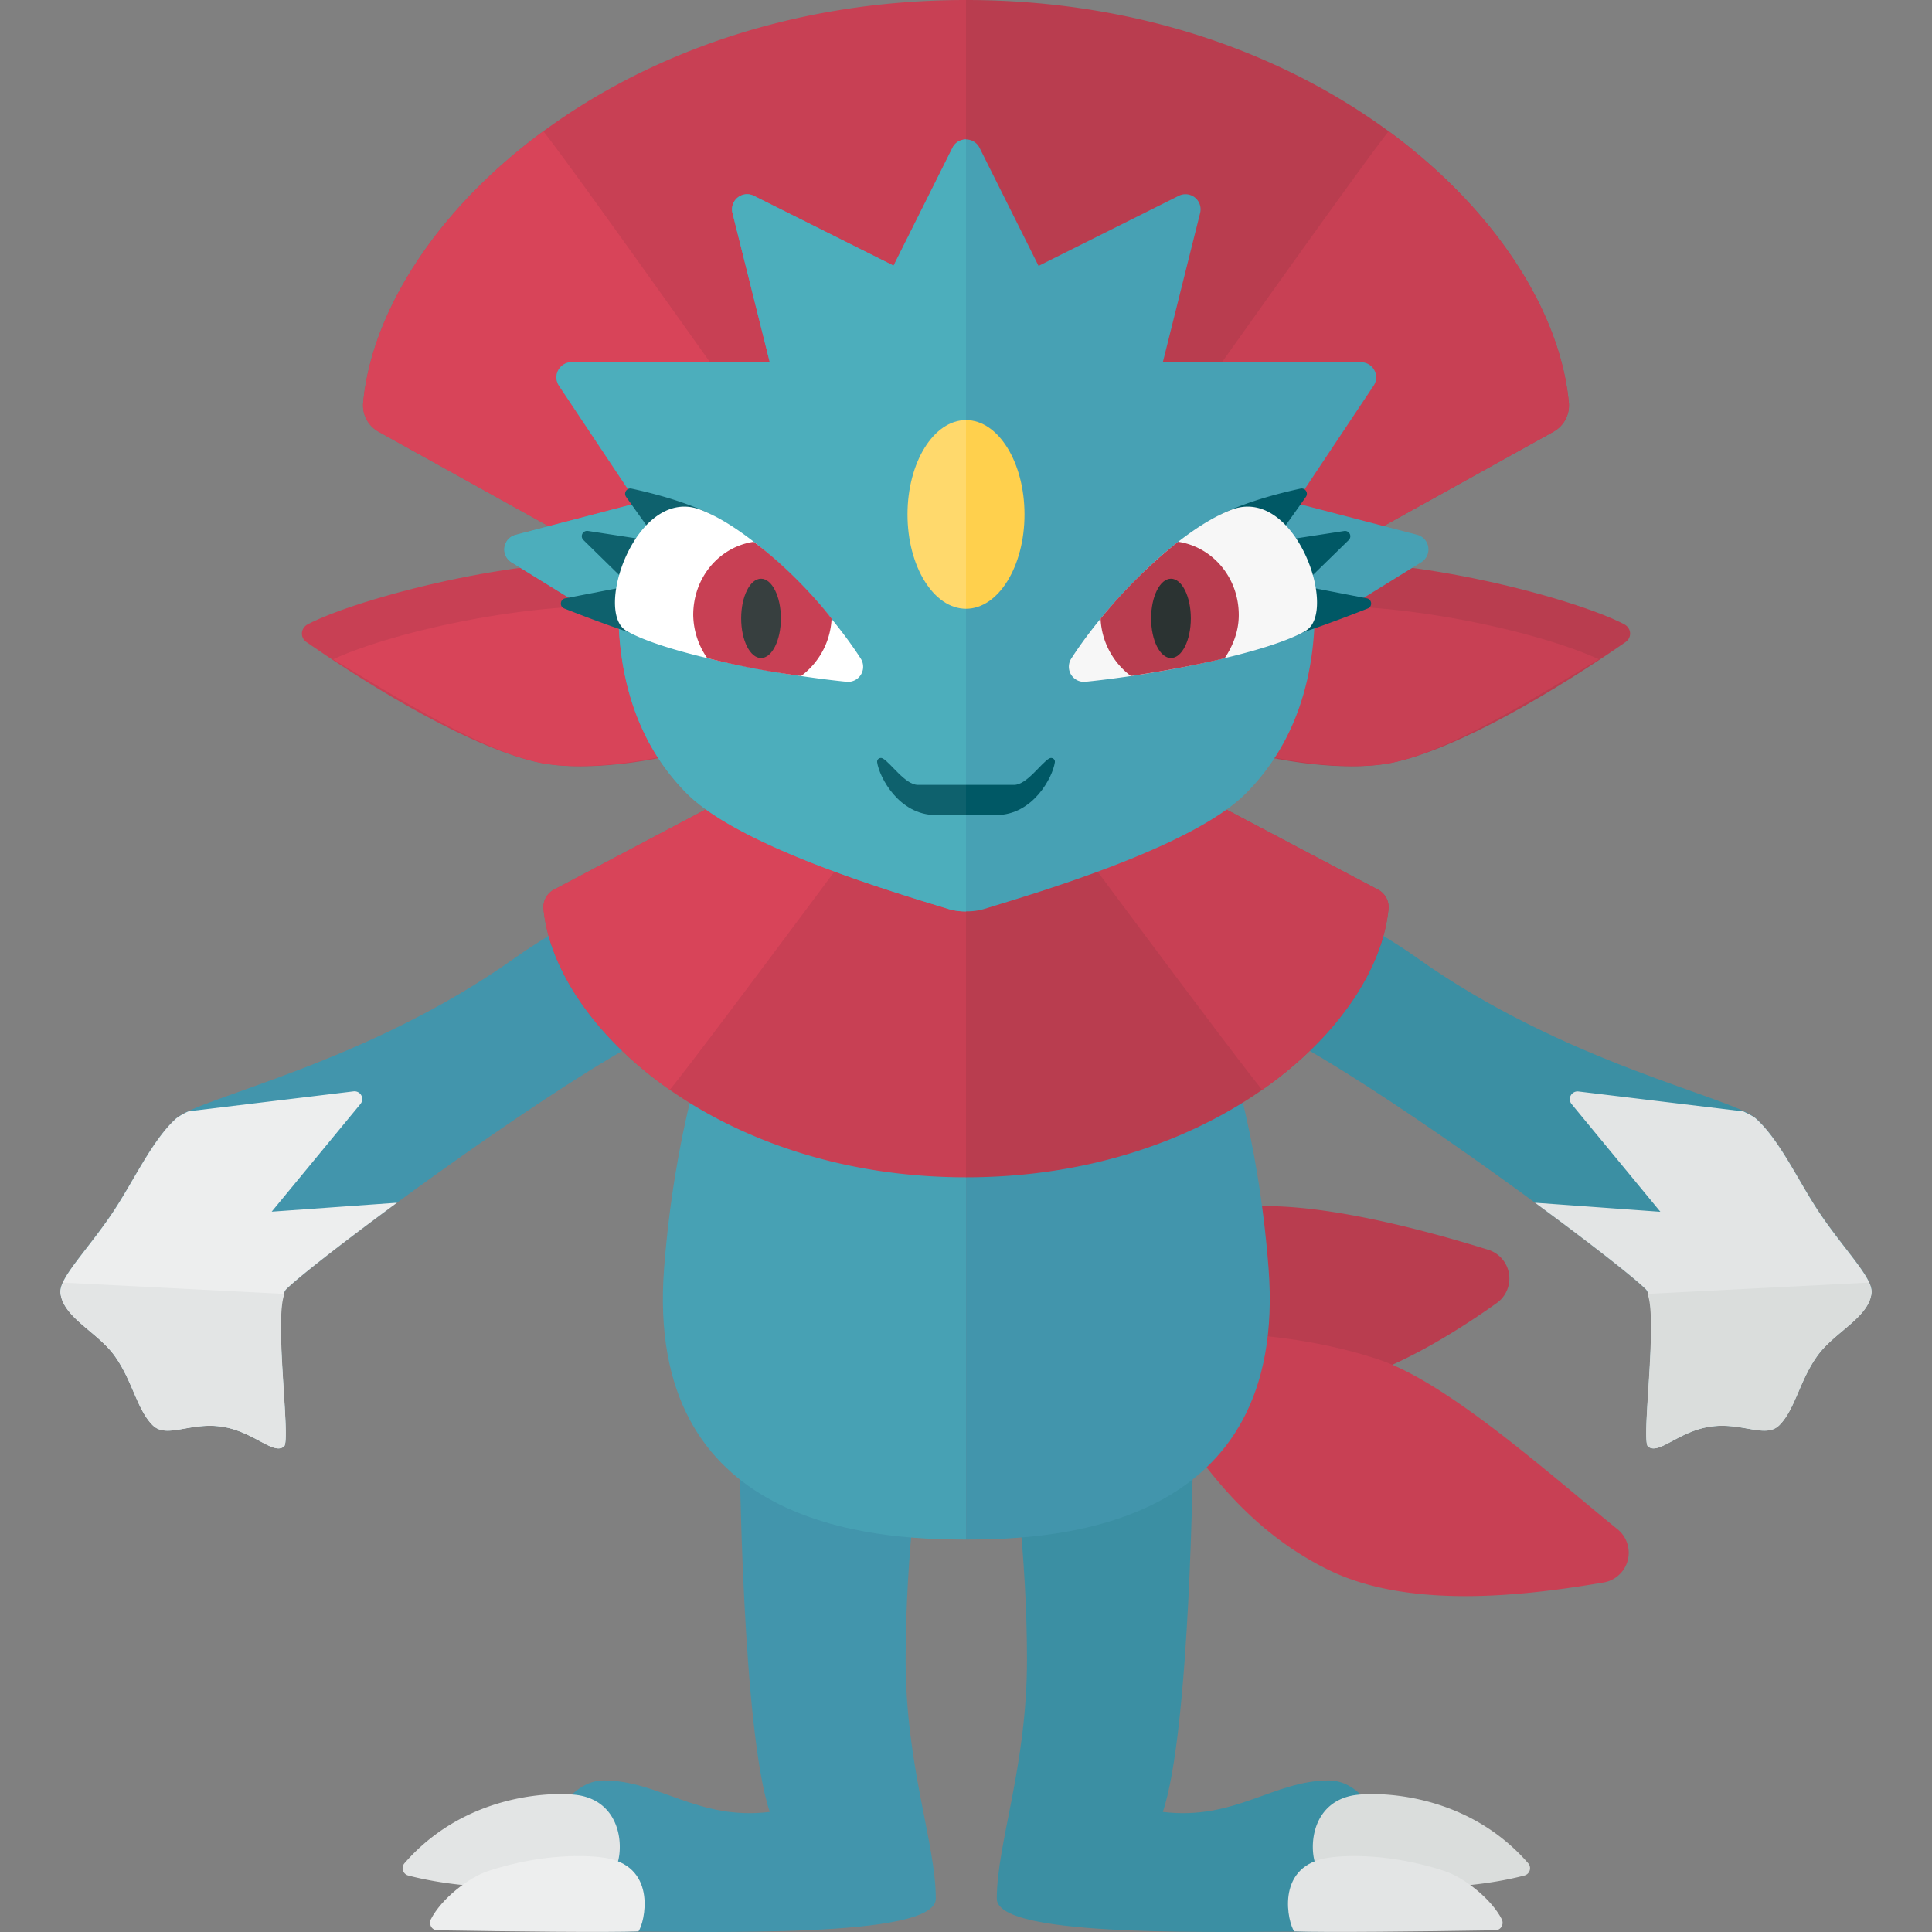 <svg xmlns="http://www.w3.org/2000/svg" width="32" height="32"><rect width="100%" height="100%" fill="#808080" stroke="none"/><path fill="#C84054" d="M6.014 6.684a.5.5 0 00.265.471L15 12h1V0c-5.83 0-9.722 3.727-9.986 6.684z"/><path fill="#D84459" d="M6.014 6.685a.497.497 0 00.263.469L15 12h1S9.821 3.215 9 2.174c-1.784 1.31-2.852 3.01-2.986 4.511z"/><path fill="#B93D4F" d="M25.986 6.684a.5.5 0 01-.264.471L17 12h-1V0c5.83 0 9.722 3.727 9.986 6.684z"/><path fill="#C84054" d="M25.986 6.685a.497.497 0 01-.263.469L17 12h-1s6.179-8.785 7-9.826c1.784 1.31 2.852 3.01 2.986 4.511z"/><path fill="#B93D4F" d="M17.692 10.851c.571-.827 2.242-1.416 3.984-1.531 1.718-.113 4.376.579 5.225 1.019.12.062.134.218.024.295-1.103.767-2.768 1.775-3.877 2.001-1.193.243-3.996-.275-5.356-1.784z"/><path fill="#C84054" d="M17.995 11.143c1.438 1.238 3.943 1.718 5.053 1.492.969-.197 2.362-1.073 3.434-1.716-1.067-.487-3.366-.969-4.91-.868-1.437.096-3.84.582-3.577 1.092zm-3.687-.292c-.571-.827-2.242-1.416-3.984-1.531-1.718-.113-4.376.579-5.225 1.019-.12.062-.134.218-.024.295 1.103.767 2.768 1.775 3.877 2.001 1.193.243 3.996-.275 5.356-1.784z"/><path fill="#D84459" d="M14.005 11.143c-1.438 1.238-3.943 1.718-5.053 1.492-.969-.197-2.362-1.073-3.434-1.716 1.067-.487 3.366-.969 4.91-.868 1.437.096 3.84.582 3.577 1.092z"/><path fill="#3B8FA3" d="M18.095 13.15c.651.192 4.076 1.788 5.359 2.704 2.475 1.768 5.238 2.317 5.629 2.67.411.372.716 1.07 1.079 1.6.416.609.859 1.045.837 1.284-.037.409-.608.65-.893 1.042-.298.409-.372.893-.633 1.154-.223.223-.595-.037-1.098.019-.562.062-.893.484-1.079.335-.123-.099.205-2.363-.037-2.605-.411-.411-3.452-2.689-5.387-3.842s-4.428-2.196-4.819-2.289 1.042-2.072 1.042-2.072z"/><path fill="#E3E5E5" d="M30.162 20.125c.416.609.859 1.045.837 1.284-.037.409-.608.65-.893 1.042-.298.409-.372.893-.633 1.154-.223.223-.595-.037-1.098.019-.562.062-.893.484-1.079.335-.123-.099.205-2.363-.037-2.605-.186-.186-.916-.758-1.835-1.433l2.077.15-1.472-1.786a.128.128 0 01.113-.207l2.734.33c.087.042.167.082.207.118.41.37.716 1.068 1.079 1.599z"/><path fill="#DADDDC" d="M30.999 21.408c-.037.409-.608.65-.893 1.042-.298.409-.372.893-.633 1.154-.223.223-.595-.037-1.098.019-.562.062-.893.484-1.079.335-.117-.093.164-2.101-.008-2.527l3.663-.187a.393.393 0 01.048.164z"/><path fill="#4295AC" d="M13.905 13.15c-.651.192-4.076 1.788-5.359 2.704-2.475 1.768-5.238 2.317-5.629 2.67-.411.372-.716 1.07-1.079 1.6-.416.609-.859 1.045-.837 1.284.037.409.608.65.893 1.042.298.409.372.893.633 1.154.223.223.595-.037 1.098.019.562.062.893.484 1.079.335.123-.099-.205-2.363.037-2.605.411-.411 3.452-2.689 5.387-3.842s4.428-2.196 4.819-2.289-1.042-2.072-1.042-2.072z"/><path fill="#EDEEEE" d="M1.838 20.125c-.416.609-.859 1.045-.837 1.284.037.409.608.65.893 1.042.298.409.372.893.633 1.154.223.223.595-.037 1.098.019.562.062.893.484 1.079.335.123-.099-.205-2.363.037-2.605.186-.186.916-.758 1.835-1.433l-2.076.148 1.472-1.786a.128.128 0 00-.113-.207l-2.734.33a1.031 1.031 0 00-.207.118c-.411.372-.717 1.07-1.08 1.601z"/><path fill="#E3E5E5" d="M1.049 21.244l3.663.187c-.172.426.108 2.434-.008 2.527-.186.149-.518-.273-1.079-.335-.502-.056-.875.205-1.098-.019-.261-.261-.335-.744-.633-1.154-.285-.392-.856-.633-.893-1.042a.393.393 0 01.048-.164z"/><path fill="#4295AC" d="M15.25 24.039h-3s.042 4.618.5 5.972c-1.188.146-1.833-.521-2.75-.521-1.042 0-1.583 2.5-.042 2.5 1.792 0 5.542.125 5.542-.542 0-.917-.5-2.188-.5-3.958 0-1.809.25-3.451.25-3.451z"/><path fill="#E3E5E5" d="M9.618 29.741c-.311-.064-1.857-.101-2.92 1.122a.125.125 0 00.062.201c1.199.314 2.843.226 3.358-.032.208-.104.312-1.125-.5-1.291z"/><path fill="#EDEEEE" d="M10.074 30.782c-.323-.066-1.104-.083-1.988.208-.328.108-.777.463-.948.797-.043.084.012.184.107.185 1.215.02 2.832.038 3.33.018.103-.145.311-1.041-.501-1.208z"/><path fill="#3B8FA3" d="M16.76 24.039h3s-.042 4.618-.5 5.972c1.188.146 1.833-.521 2.75-.521 1.042 0 1.583 2.5.042 2.5-1.792 0-5.542.125-5.542-.542 0-.917.5-2.188.5-3.958 0-1.809-.25-3.451-.25-3.451z"/><path fill="#DADDDC" d="M22.393 29.741c.311-.064 1.857-.101 2.92 1.122a.125.125 0 01-.062.201c-1.199.314-2.843.226-3.358-.032-.209-.104-.313-1.125.5-1.291z"/><path fill="#E3E5E5" d="M21.937 30.782c.323-.066 1.104-.083 1.988.208.328.108.777.463.948.797.043.084-.012.184-.107.185-1.215.02-2.832.038-3.33.018-.104-.145-.312-1.041.501-1.208z"/><path fill="#B93D4F" d="M20.548 20c1.161-.134 3.007.359 4.101.7a.499.499 0 01.144.881c-.828.59-2.178 1.419-3.245 1.419-2.151 0-3.879-.395-5-1-.001 0 1.831-1.75 4-2z"/><path fill="#C84054" d="M18.539 22.147C19.3 23.17 20.07 25.051 22 26c1.349.664 3.269.431 4.565.21a.5.5 0 00.226-.881c-1.111-.9-2.808-2.429-3.959-2.812-2.072-.689-4.293-.37-4.293-.37z"/><path fill="#47A1B4" d="M13.667 13.292c-.708 1-2.333 3.417-2.667 7.708s3.458 4.5 5 4.5V13.292s-2.282-.072-2.333 0z"/><path fill="#4295AC" d="M18.344 13.292c.708 1 2.333 3.417 2.667 7.708.333 4.292-3.469 4.5-5.01 4.5V13.292c-.001 0 2.291-.072 2.343 0z"/><path fill="#C84054" d="M9.001 15.044a.33.33 0 01.185-.314l6.113-3.23H16v8c-4.086 0-6.814-2.485-6.999-4.456z"/><path fill="#D84459" d="M9.001 15.043a.328.328 0 01.185-.313l6.113-3.231H16s-4.331 5.856-4.906 6.551c-1.25-.872-1.999-2.006-2.093-3.007z"/><path fill="#B93D4F" d="M22.999 15.044a.33.33 0 00-.185-.314l-6.113-3.23H16v8c4.086 0 6.814-2.485 6.999-4.456z"/><path fill="#C84054" d="M22.999 15.043a.328.328 0 00-.185-.313l-6.113-3.23H16s4.331 5.856 4.906 6.551c1.25-.873 1.999-2.007 2.093-3.008z"/><path fill="#47A1B4" d="M21.456 8.332l1.295-1.943A.25.25 0 0022.543 6H19.26l.618-2.473a.25.25 0 00-.354-.284l-2.322 1.161-.978-1.957a.25.25 0 00-.447 0L14.8 4.4l-2.314-1.157a.25.25 0 00-.354.284L12.75 6H9.467a.25.25 0 00-.208.389l1.295 1.943-2.015.527a.25.25 0 00-.075.45l1.787 1.105c.054.981.36 1.963 1.129 2.731.889.889 3.466 1.644 4.326 1.909a.96.96 0 00.295.041v.001l.005-.001.005.001v-.001a.992.992 0 00.295-.041c.86-.265 3.437-1.02 4.326-1.909.769-.769 1.083-1.757 1.137-2.738l1.779-1.099a.25.25 0 00-.075-.45l-2.017-.526z"/><path fill="#4CAEBC" d="M15.776 2.447L14.8 4.4l-2.314-1.157a.25.25 0 00-.354.284L12.75 6H9.467a.25.25 0 00-.208.389l1.295 1.943-2.015.527a.25.25 0 00-.075.45l1.787 1.104c.054.981.36 1.964 1.128 2.733.889.889 3.466 1.644 4.326 1.909a.96.96 0 00.295.041V2.309a.247.247 0 00-.224.138z"/><path fill="#0E616D" d="M16 13h-.796c-.211 0-.449-.363-.583-.438-.045-.025-.1.011-.093.062.035.248.362.876.972.876h.5V13z"/><path fill="#005865" d="M16 13h.796c.211 0 .449-.363.583-.438.045-.025.1.011.093.062-.035.248-.362.876-.972.876H16V13z"/><path fill="#0E616D" d="M10.371 8.231c-.047-.066.01-.155.089-.138.403.087.919.228 1.325.431.486.243-.286 1.937-.841 2.105-.451-.109-1.196-.392-1.599-.551-.082-.032-.07-.152.017-.168l1.074-.208-.773-.758a.088.088 0 01.075-.15l1.163.179-.53-.742z"/><path fill="#FFF" d="M14.018 11.292a.25.25 0 00.239-.383c-.576-.897-1.741-2.111-2.648-2.464-1.06-.412-1.783 1.68-1.236 2.002.613.36 2.417.721 3.645.845z"/><path fill="#C84054" d="M13.27 11.196a13.177 13.177 0 01-1.556-.296 1.276 1.276 0 01-.232-.713c0-.631.439-1.13 1-1.213.408.296.942.82 1.292 1.272a1.258 1.258 0 01-.504.95z"/><ellipse fill="#373F3F" cx="12.605" cy="10.242" rx=".329" ry=".657"/><path fill="#005865" d="M21.629 8.231c.047-.066-.01-.155-.089-.138-.403.087-.919.228-1.325.431-.486.243.286 1.937.841 2.105.451-.109 1.196-.392 1.599-.551.082-.032.07-.152-.017-.168l-1.074-.208.775-.757a.088.088 0 00-.075-.15l-1.163.179.528-.743z"/><path fill="#F7F7F7" d="M17.982 11.292a.25.25 0 01-.239-.383c.576-.897 1.741-2.111 2.648-2.464 1.06-.412 1.783 1.68 1.236 2.002-.613.36-2.417.721-3.645.845z"/><path fill="#B93D4F" d="M18.229 10.247a8.404 8.404 0 011.284-1.274c.561.083 1.005.583 1.005 1.214 0 .271-.098.511-.234.716-.442.108-1.066.223-1.554.293a1.256 1.256 0 01-.501-.949z"/><ellipse fill="#2B3332" cx="19.395" cy="10.242" rx=".329" ry=".657"/><path fill="#FFD96C" d="M16 6.958v3.125c-.535 0-.969-.7-.969-1.562 0-.863.434-1.563.969-1.563z"/><path fill="#FFD04D" d="M16 6.958v3.125c.535 0 .969-.7.969-1.562 0-.863-.434-1.563-.969-1.563z"/></svg>